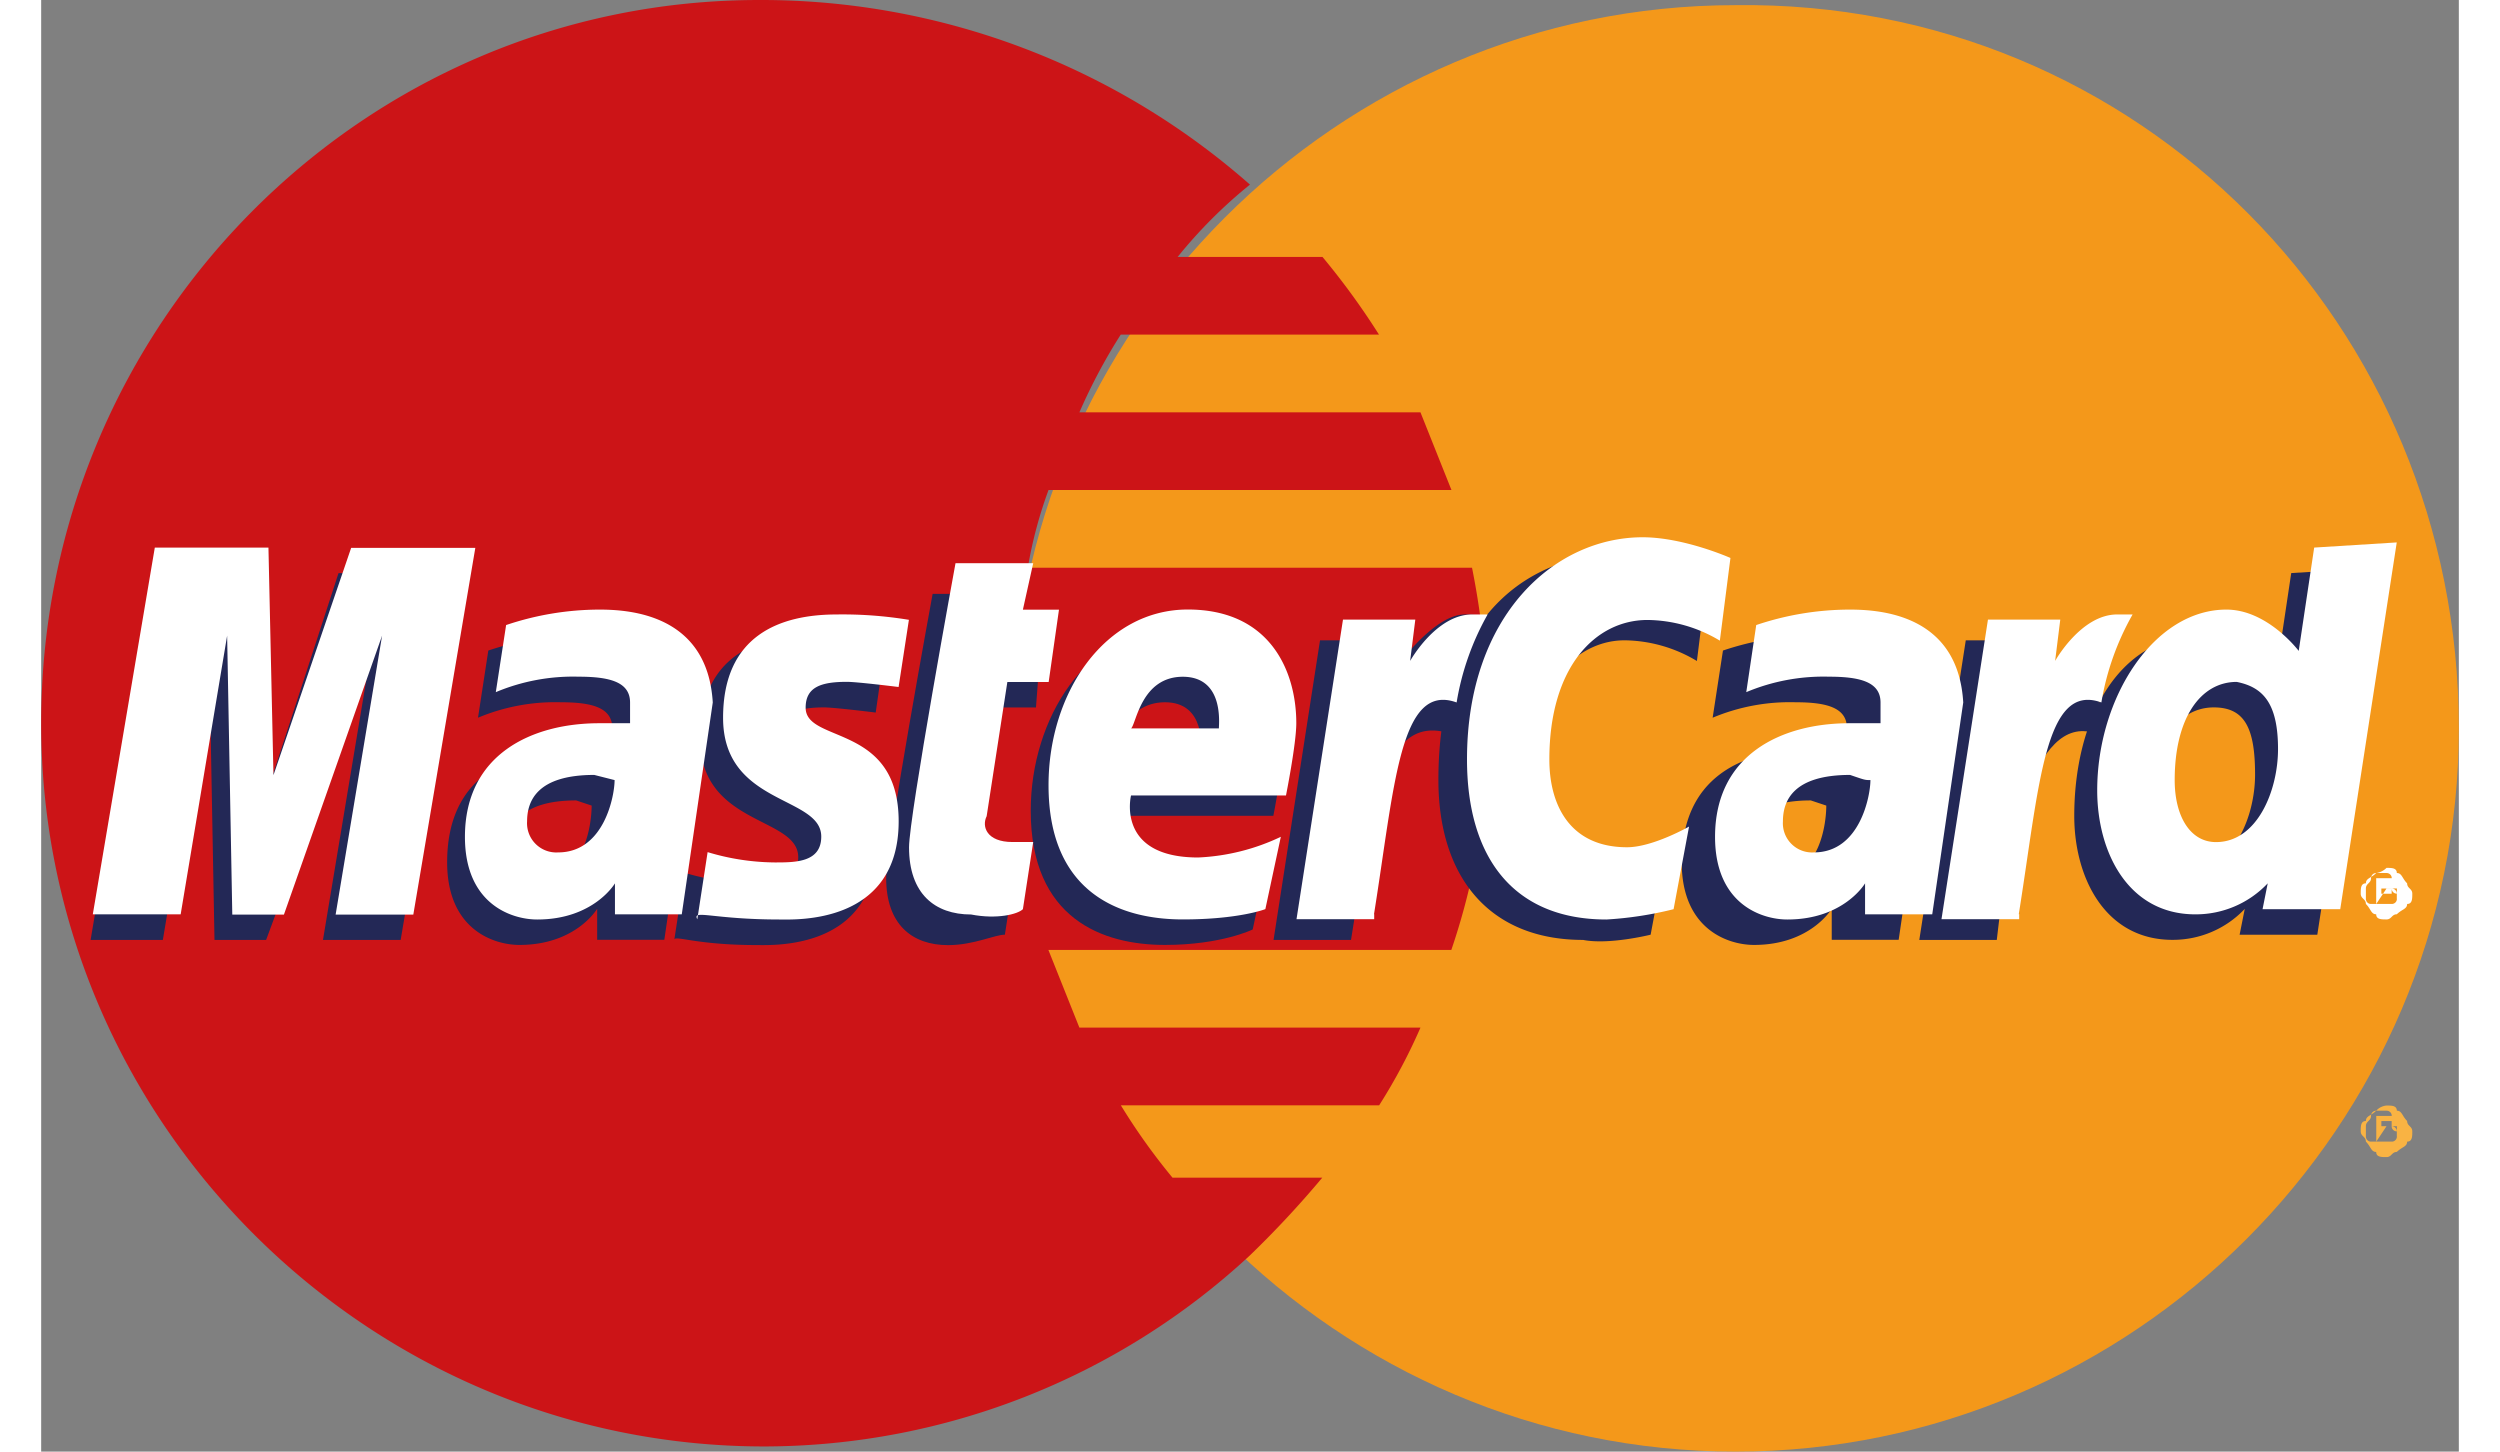 <svg id="Слой_1" data-name="Слой 1" xmlns="http://www.w3.org/2000/svg" width="31" height="18" viewBox="0 0 342.31 205.53">
  <rect x="0" y="0" width="342.31" height="205.53" fill="#808080" stroke="none"/>
  <title>mc</title>
  <g id="layer1">
    <g id="g10305">
      <path id="path2268" d="M342.31,103.13c0,56.32-46.08,102.4-102.4,102.4s-102.4-46.08-102.4-102.4h0c0-56.32,46.08-102.4,102.4-102.4C297,0,342.31,46.08,342.31,103.13h0Z" fill="#f4981a"/>
      <path id="path1350" d="M101.67,0C45.35,0,0,46.08,0,102.4S46.08,204.8,102.4,204.8a101.31,101.31,0,0,0,68.75-27.06h0a140.42,140.42,0,0,0,10.24-11H160.18a88.74,88.74,0,0,1-7.31-10.24h36.57a79.94,79.94,0,0,0,5.85-11H147l-4.39-11h57.05a95.68,95.68,0,0,0,5.12-32.18,111.63,111.63,0,0,0-2.19-21.94H139.7a60.93,60.93,0,0,1,2.93-11h57.05l-4.39-11H147a79.94,79.94,0,0,1,5.85-11h36.57a104.66,104.66,0,0,0-8-11H160.91a67.77,67.77,0,0,1,10.24-10.24A104.71,104.71,0,0,0,101.67,0h0Z" fill="#cc1417"/>
      <path id="use9412" d="M332.07,156.53c0.73,0,1.46,0,1.46.73,0.73,0,.73.73,1.46,1.46,0,0.73.73,0.73,0.73,1.46s0,1.46-.73,1.46c0,0.73-.73.73-1.46,1.46-0.73,0-.73.73-1.46,0.73s-1.46,0-1.46-.73c-0.73,0-.73-0.73-1.46-1.46,0-.73-0.73-0.73-0.73-1.46s0-1.46.73-1.46c0-.73.73-0.73,1.46-1.46a2.27,2.27,0,0,1,1.46-.73m0,0.73h-1.46a0.72,0.72,0,0,0-.73.73c0,0.73-.73.73-0.73,1.46v1.46a0.72,0.72,0,0,0,.73.73h2.93a0.72,0.72,0,0,0,.73-0.73v-1.46c0-.73,0-0.73-0.73-1.46a0.72,0.72,0,0,0-.73-0.73h0m-1.46,4.39V158h2.93v1.46H332.8a0.72,0.72,0,0,0,.73.73l0.73,0.73h-0.73v-0.73a0.72,0.72,0,0,0-.73-0.73h-0.73l-1.46,2.19h0m0.73-2.19h1.46v-0.73h-1.46v0.73" fill="#f9b343"/>
    </g>
    <g id="g16480">
      <g id="g13802">
        <path id="path13804" d="M136.45,132.34l1.46-9.51H135c-3.66,0-4.39-2.19-3.66-3.66l3.66-19h5.85l0.73-9.51h-5.12l1.46-6.58h-11.7s-6.58,35.84-6.58,40.23c0,6.58,3.66,9.51,8.78,9.51C132.07,133.81,135,132.34,136.45,132.34Z" fill="#232856"/>
        <path id="path13806" d="M140.11,114.79c0,15.36,10.24,19,19,19,8,0,12.43-2.19,12.43-2.19l2.19-10.24s-6.58,2.93-12.43,2.93c-11.7,0-9.51-8.78-9.51-8.78h22.67s1.46-7.31,1.46-10.24c0-7.31-3.66-16.09-16.09-16.09C148.16,89.19,140.11,101.62,140.11,114.79Zm19-15.36c5.85,0,5.12,6.58,5.12,7.31H151.81C151.81,106,153.28,99.43,159.13,99.43Z" fill="#232856"/>
        <path id="path13808" d="M227.88,132.34l2.19-11.7s-5.12,2.93-8.78,2.93c-8,0-11-5.85-11-12.43,0-13.17,6.58-20.48,13.9-20.48a20.24,20.24,0,0,1,10.24,2.93l1.46-11.7s-5.12-3.66-11-3.66c-16.82,0-27.06,11.7-27.06,32.18,0,13.9,7.31,22.67,20.48,22.67C222,133.81,227.88,132.34,227.88,132.34Z" fill="#232856"/>
        <path id="path13810" d="M76.48,89.92a41.58,41.58,0,0,0-13.17,2.19l-1.46,9.51a28.25,28.25,0,0,1,11.7-2.19c4.39,0,7.31.73,7.31,3.66V106H76.48c-11,0-19,4.39-19,16.09,0,9.51,6.58,11.7,10.24,11.7,8,0,11-5.12,11-5.12v4.39h9.51l4.39-30C91.11,89.92,80.13,89.92,76.48,89.92Zm1.46,24.14c0,2.19-.73,10.24-7.31,10.24a4.14,4.14,0,0,1-4.39-4.39c0-2.93,1.46-6.58,9.51-6.58Z" fill="#232856"/>
        <path id="path13812" d="M101.35,133.81c2.19,0,16.82.73,16.82-13.9,0-13.9-13.17-11-13.17-16.09,0-2.93,2.19-3.66,5.85-3.66,1.46,0,7.31.73,7.31,0.73l1.46-10.24a57.81,57.81,0,0,0-10.24-.73c-8,0-16.09,2.93-16.09,14.63,0,12.43,13.9,11,13.9,16.82,0,3.66-3.66,3.66-6.58,3.66a33.66,33.66,0,0,1-9.51-1.46l-1.46,9.51C89.64,132.34,92.57,133.81,101.35,133.81Z" fill="#232856"/>
        <path id="path13814" d="M318.58,81.14l-2.19,14.63s-4.39-5.85-10.24-5.85c-12.43,0-18.29,12.43-18.29,25.6,0,8.78,4.39,17.55,13.9,17.55A14,14,0,0,0,312,128.69l-0.73,3.66h11l8-51.93Zm-5.12,28.53c0,5.85-2.93,13.17-8.78,13.17-3.66,0-5.85-3.66-5.85-8.78,0-8.78,3.66-13.9,8.78-13.9C312,100.16,313.46,103.09,313.46,109.67Z" fill="#232856"/>
        <path id="path13816" d="M17.23,133.08l6.58-39.5,0.73,39.5h7.31l14.63-39.5-6.58,39.5h11l8.78-51.93H42.1L31.86,112.6V81.14H15.77L7,133.08H17.23Z" fill="#232856"/>
        <path id="path13818" d="M185.46,133.08c2.93-18.29,4.39-32.18,13.9-29.26a63.33,63.33,0,0,1,5.85-16.09S204.48,87,201.55,87c-5.12,0-11.7,10.24-11.7,10.24l1.46-6.58H181.07l-6.58,42.42h11Z" fill="#232856"/>
        <g id="use14699">
          <path id="path13810-2" data-name="path13810" d="M251.29,89.92a41.58,41.58,0,0,0-13.17,2.19l-1.46,9.51a28.25,28.25,0,0,1,11.7-2.19c4.39,0,7.31.73,7.31,3.66V106h-4.39c-11,0-19,4.39-19,16.09,0,9.51,6.58,11.7,10.24,11.7,8,0,11-5.12,11-5.12v4.39H263l4.39-30C265.92,89.92,254.95,89.92,251.29,89.92Zm1.46,24.14c0,2.19-.73,10.24-7.31,10.24a4.14,4.14,0,0,1-4.39-4.39c0-2.93,1.46-6.58,9.51-6.58Z" fill="#232856"/>
        </g>
        <path id="use14701" d="M276.89,133.08c1.46-13.17,5.12-32.18,13.9-29.26,1.46-7.31,0-7.31-2.93-7.31H282l0.73-5.85H272.5l-6.58,42.42h11Z" fill="#232856"/>
      </g>
      <g id="g10289">
        <path id="path4157" d="M139,128.73l1.46-9.51h-2.93c-3.66,0-4.39-2.19-3.66-3.66l2.93-19h5.85l1.46-10.24H139l1.46-6.58h-11s-6.58,35.84-6.58,40.23c0,6.58,3.66,9.51,8.78,9.51C135.31,130.19,138.24,129.46,139,128.73Z" fill="#fff"/>
        <path id="path4155" d="M142.63,111.18c0,15.36,10.24,19,19,19,8,0,11.7-1.46,11.7-1.46l2.19-10.24a30.26,30.26,0,0,1-11.7,2.93c-11.7,0-9.51-8.78-9.51-8.78h21.94s1.46-7.31,1.46-10.24c0-7.31-3.66-16.09-15.36-16.09S142.63,98,142.63,111.18Zm19-15.36c5.85,0,5.12,6.58,5.12,7.31H154.33C155.06,102.4,155.79,95.82,161.65,95.82Z" fill="#fff"/>
        <path id="path4151" d="M231.13,128.73l2.19-11.7s-5.12,2.93-8.78,2.93c-8,0-11-5.85-11-12.43,0-13.17,6.58-19.75,13.9-19.75a20.24,20.24,0,0,1,10.24,2.93L239.18,79s-6.58-2.93-12.43-2.93c-12.43,0-24.87,11-24.87,31.45,0,13.9,6.58,22.67,19.75,22.67A51.19,51.19,0,0,0,231.13,128.73Z" fill="#fff"/>
        <path id="path4149" d="M79,86.31A41.58,41.58,0,0,0,65.83,88.5L64.37,98a28.25,28.25,0,0,1,11.7-2.19c4.39,0,7.31.73,7.31,3.66v2.93H79c-9.51,0-19,4.39-19,16.09,0,9.51,6.58,11.7,10.24,11.7,8,0,11-5.12,11-5.12v4.39H90.7l4.39-30C94.35,87,83.38,86.31,79,86.31Zm2.19,24.14c0,2.19-1.46,10.24-8,10.24a4.14,4.14,0,0,1-4.39-4.39c0-2.93,1.46-6.58,9.51-6.58Z" fill="#fff"/>
        <path id="path4145" d="M104.59,130.19c2.19,0,16.82.73,16.82-13.9,0-13.9-13.17-11-13.17-16.09,0-2.93,2.19-3.66,5.85-3.66,1.46,0,7.31.73,7.31,0.73l1.46-9.51A57.81,57.81,0,0,0,112.64,87c-8,0-16.09,2.93-16.09,14.63,0,12.43,13.9,11,13.9,16.82,0,3.66-3.66,3.66-6.58,3.66a33.66,33.66,0,0,1-9.51-1.46l-1.46,9.51C92.16,128.73,95.09,130.19,104.59,130.19Z" fill="#fff"/>
        <path id="path4139" d="M321.83,77.53l-2.19,14.63s-4.39-5.85-10.24-5.85c-10.24,0-18.29,12.43-18.29,25.6,0,8.78,4.39,17.55,13.9,17.55a14,14,0,0,0,10.24-4.39l-0.73,3.66h11l8-51.93Zm-5.12,28.53c0,5.85-2.93,13.17-8.78,13.17-3.66,0-5.85-3.66-5.85-8.78,0-8.78,3.66-13.9,8.78-13.9C314.51,97.28,316.71,99.47,316.71,106.06Z" fill="#fff"/>
        <path id="path4133" d="M19.75,129.46L26.33,90l0.73,39.5h7.31L48.27,90l-6.58,39.5h11l8.78-51.93H43.89l-11,32.18L32.18,77.53H16.09L7.31,129.46H19.75Z" fill="#fff"/>
        <path id="path4131" d="M188.71,129.46c2.93-18.29,3.66-32.91,11.7-30A37.79,37.79,0,0,1,204.8,87h-2.19c-5.12,0-8.78,6.58-8.78,6.58l0.73-5.85H184.32l-6.58,42.42h11v-0.73Z" fill="#fff"/>
        <g id="use8523">
          <path id="path4149-2" data-name="path4149" d="M256,86.31a41.58,41.58,0,0,0-13.17,2.19L241.42,98a28.25,28.25,0,0,1,11.7-2.19c4.39,0,7.31.73,7.31,3.66v2.93H256c-9.51,0-19,4.39-19,16.09,0,9.51,6.58,11.7,10.24,11.7,8,0,11-5.12,11-5.12v4.39h9.51l4.39-30C271.41,87,260.43,86.31,256,86.31ZM259,110.45c0,2.19-1.46,10.24-8,10.24a4.14,4.14,0,0,1-4.39-4.39c0-2.93,1.46-6.58,9.51-6.58C258.24,110.45,258.24,110.45,259,110.45Z" fill="#fff"/>
        </g>
        <g id="use8525">
          <path id="path4131-2" data-name="path4131" d="M280,129.46c2.93-18.29,3.66-32.91,11.7-30A37.79,37.79,0,0,1,296.12,87h-2.19c-5.12,0-8.78,6.58-8.78,6.58l0.73-5.85H275.64l-6.58,42.42h11v-0.73Z" fill="#fff"/>
        </g>
        <path id="text9407" d="M332.07,122.88c0.73,0,1.46,0,1.46.73,0.73,0,.73.73,1.46,1.46,0,0.73.73,0.73,0.73,1.46s0,1.46-.73,1.46c0,0.73-.73.73-1.46,1.46-0.73,0-.73.73-1.46,0.73s-1.46,0-1.46-.73c-0.73,0-.73-0.73-1.46-1.46,0-.73-0.73-0.73-0.73-1.46s0-1.46.73-1.46c0-.73.73-0.73,1.46-1.46a2.55,2.55,0,0,0,1.46-.73m0,0.73h-1.46a0.72,0.72,0,0,0-.73.73c0,0.73-.73.73-0.73,1.46v1.46a0.72,0.72,0,0,0,.73.73h2.93a0.72,0.72,0,0,0,.73-0.73v-1.46c0-.73,0-0.73-0.73-1.46a0.72,0.72,0,0,0-.73-0.73h0M330.61,128v-3.66h2.93v1.46H332.8a0.72,0.72,0,0,0,.73.73l0.73,0.73h-0.73v-0.73a0.72,0.72,0,0,0-.73-0.73h-0.73L330.61,128h0m0.73-1.46h1.46v-0.73h-1.46v0.73" fill="#fff"/>
      </g>
    </g>
  </g>
</svg>
